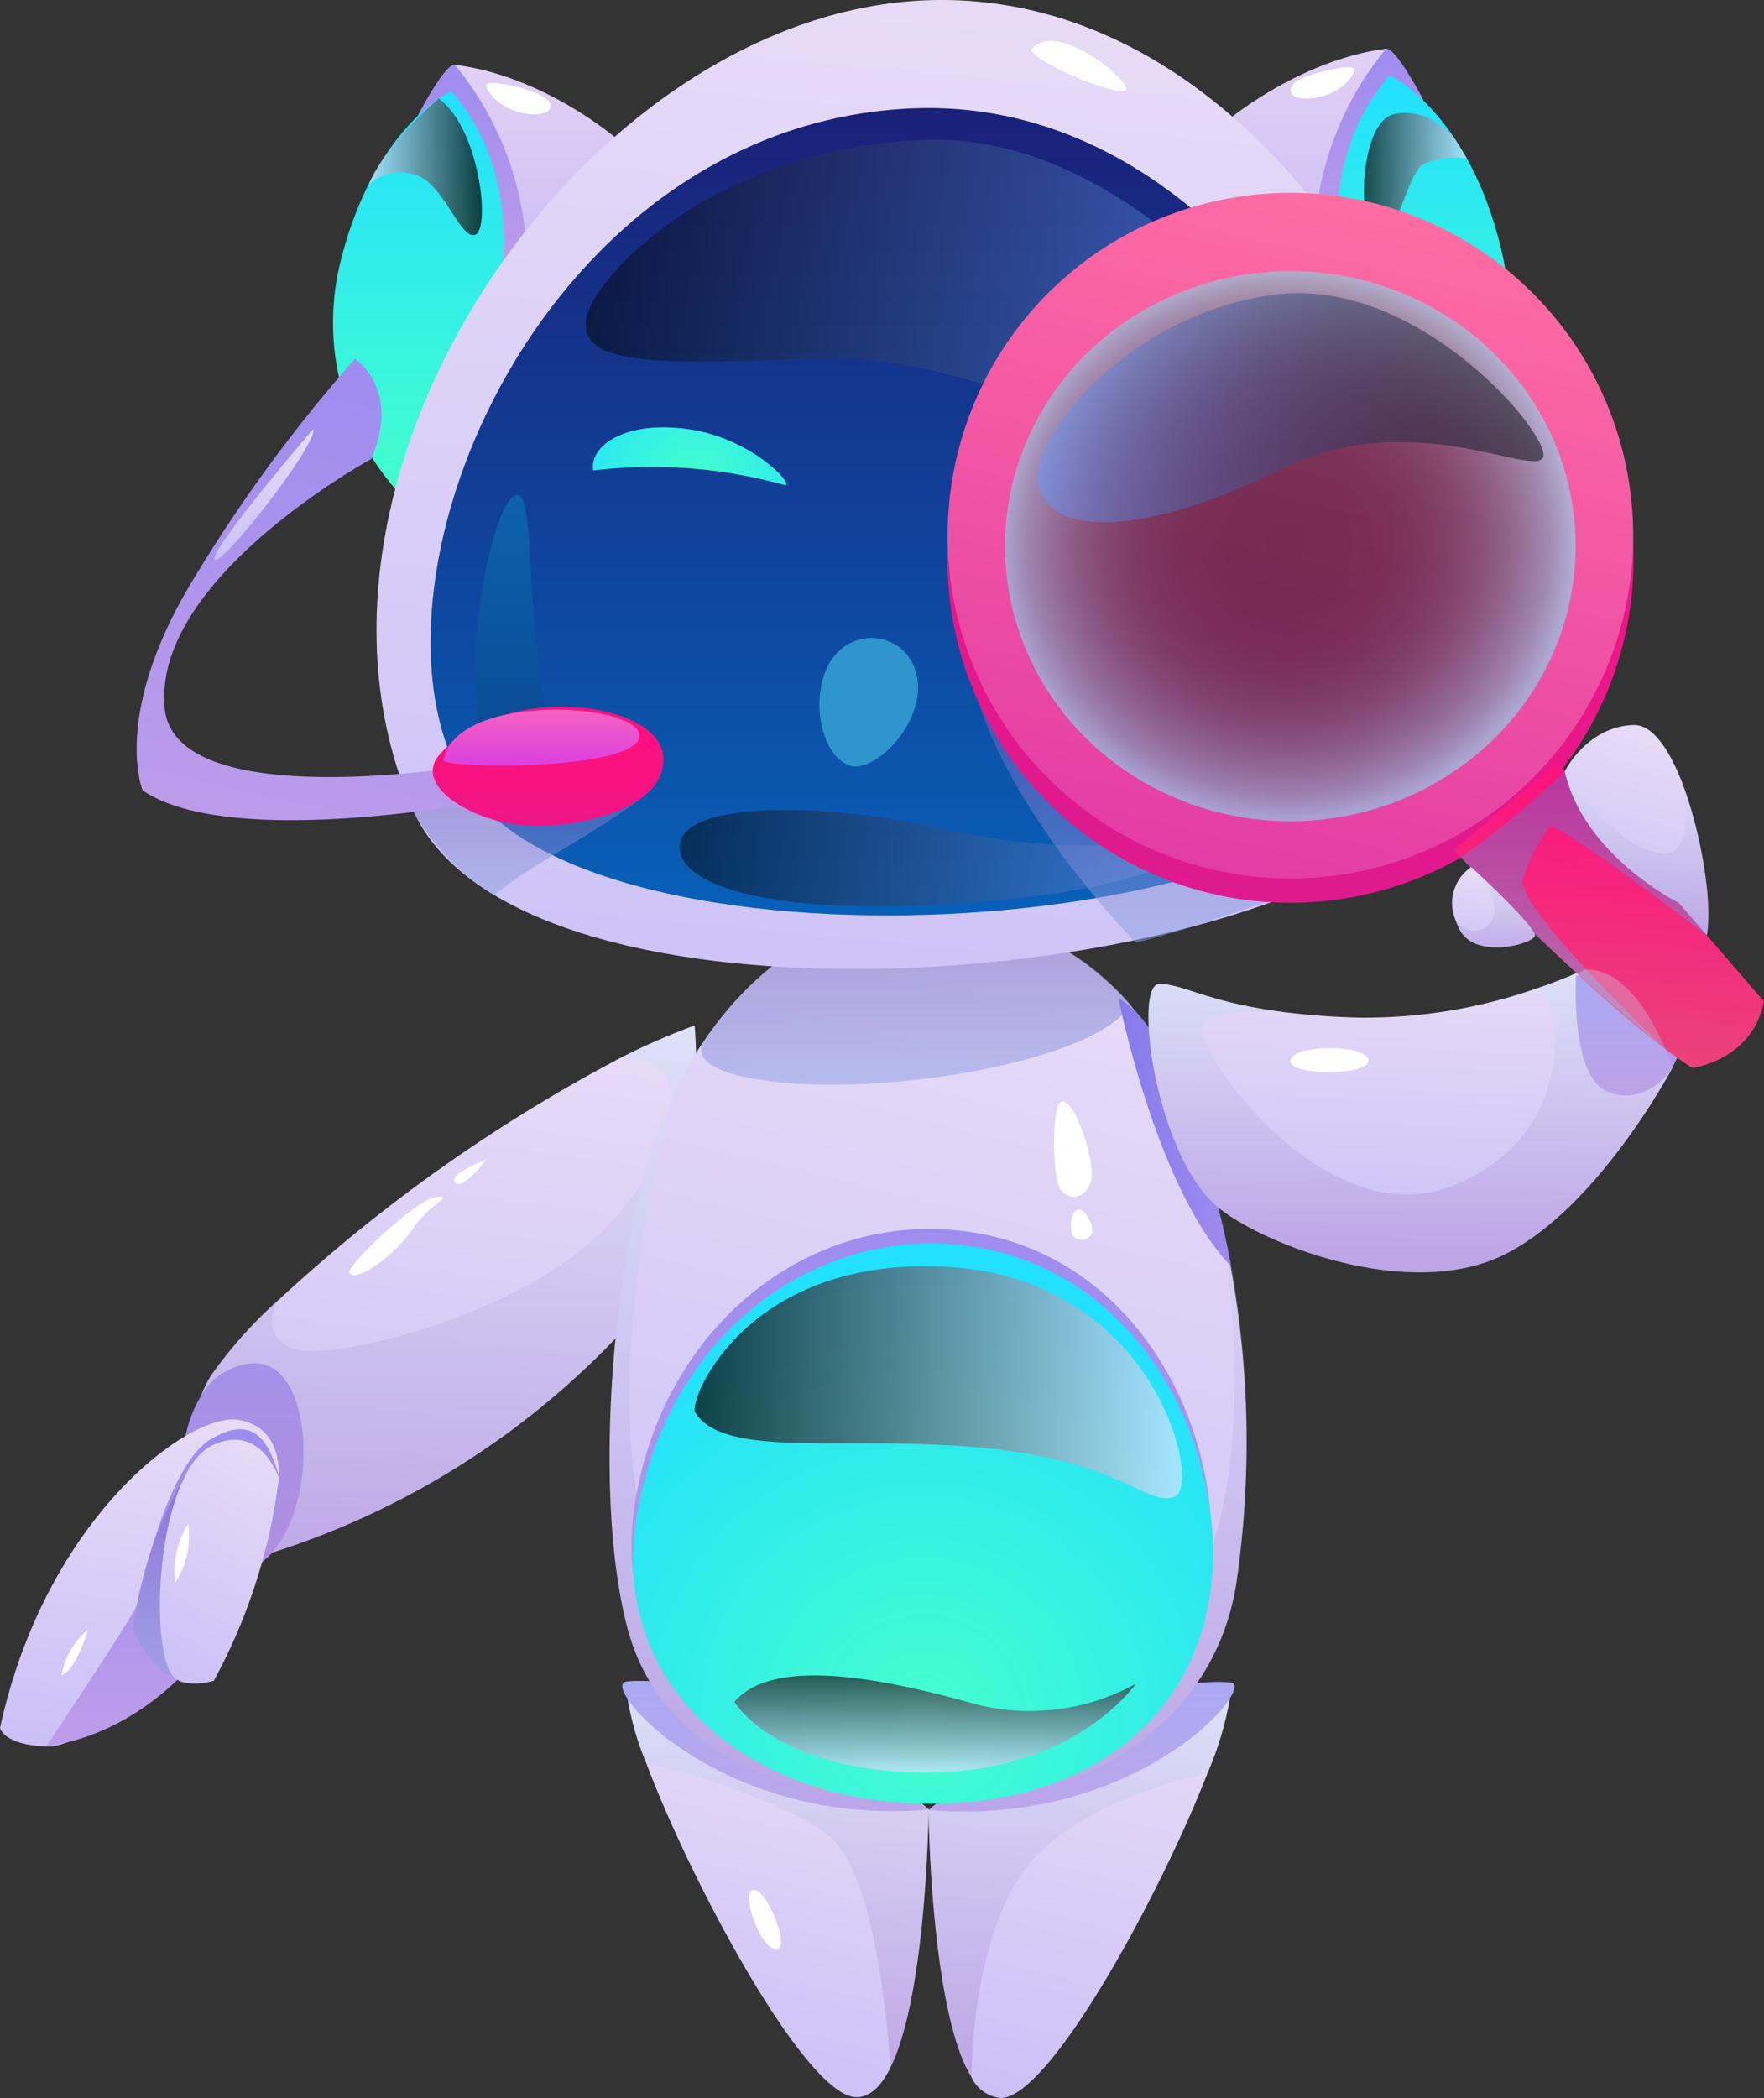 <svg xmlns="http://www.w3.org/2000/svg" xmlns:xlink="http://www.w3.org/1999/xlink" width="370" height="440" viewBox="0 0 370 440"><rect x="0" y="0" width="370" height="440" fill="#333333" stroke="none"/><defs><style>.a{fill:url(#a);}.b{fill:url(#b);}.c{fill:url(#c);}.d{fill:url(#d);}.bc,.bd,.be,.e,.f,.i,.o{opacity:0.3;}.ah,.ak,.am,.az,.bc,.e,.f,.i,.k,.l,.r{mix-blend-mode:multiply;}.ae,.af,.ag,.ah,.ak,.al,.am,.an,.az,.bc,.bf,.bg,.e,.f,.i,.k,.l,.r,.t,.u{isolation:isolate;}.e{fill:url(#e);}.f{fill:url(#f);}.g{fill:url(#g);}.h{fill:url(#h);}.i{fill:url(#i);}.j{fill:url(#j);}.k{fill:url(#k);}.ae,.af,.ah,.am,.az,.bf,.bg,.l,.r{opacity:0.5;}.l{fill:url(#l);}.m{fill:url(#m);}.n{fill:url(#n);}.o{fill:url(#o);}.p{fill:url(#p);}.q{fill:url(#q);}.r{fill:url(#r);}.s{fill:#fff;}.al,.an,.t,.u{opacity:0.72;}.ae,.af,.ag,.al,.an,.bf,.bg,.t,.u{mix-blend-mode:screen;}.t{fill:url(#s);}.u{fill:url(#t);}.v{fill:url(#u);}.w{fill:url(#v);}.x{fill:url(#w);}.y{fill:url(#x);}.z{fill:url(#y);}.aa{fill:url(#z);}.ab{fill:url(#aa);}.ac{fill:url(#ab);}.ad{fill:url(#ac);}.ae{fill:url(#ad);}.af{fill:url(#ae);}.ag{opacity:0.2;fill:url(#af);}.ah{fill:url(#ag);}.ai{fill:url(#ah);}.aj{fill:url(#ai);}.ak{fill:url(#aj);}.al{fill:url(#ak);}.am{fill:url(#al);}.an{fill:url(#am);}.ao{fill:url(#an);}.ap{fill:url(#ao);}.aq{fill:#2f95cd;}.ar{fill:url(#ap);}.as{fill:url(#aq);}.at{fill:url(#ar);}.au{fill:url(#as);}.av{fill:url(#at);}.aw{fill:url(#au);}.ax{fill:url(#av);}.ay{fill:url(#aw);}.az{fill:url(#ax);}.ba{fill:url(#ay);}.bb{fill:url(#az);}.bc{fill:url(#ba);}.bd{fill:url(#bb);}.be{fill:url(#bc);}.bf{fill:url(#bd);}.bg{fill:url(#be);}</style><linearGradient id="a" x1="0.374" y1="0.966" x2="0.534" y2="0.042" gradientUnits="objectBoundingBox"><stop offset="0" stop-color="#cbc1f7"/><stop offset="1" stop-color="#e8dcf7"/></linearGradient><linearGradient id="b" x1="0.5" y1="1" x2="0.5" gradientUnits="objectBoundingBox"><stop offset="0" stop-color="#be9dea"/><stop offset="1" stop-color="#9e8cef"/></linearGradient><linearGradient id="c" x1="0.354" y1="1.011" x2="0.536" y2="-0.042" xlink:href="#a"/><linearGradient id="d" x1="0.5" y1="1" x2="0.5" y2="-0.004" xlink:href="#b"/><linearGradient id="e" x1="0.5" y1="1.001" x2="0.5" gradientUnits="objectBoundingBox"><stop offset="0" stop-color="#9d68c2"/><stop offset="1" stop-color="#ccedff"/></linearGradient><linearGradient id="f" x1="0.5" y1="1" x2="0.5" y2="-0.002" xlink:href="#e"/><linearGradient id="g" x1="0.426" y1="1.037" x2="0.57" y2="-0.05" xlink:href="#a"/><linearGradient id="h" x1="0.502" y1="1" x2="0.502" y2="0" xlink:href="#b"/><linearGradient id="i" x1="0.501" y1="1" x2="0.501" y2="0.001" xlink:href="#e"/><linearGradient id="j" x1="0.432" y1="1.03" x2="0.588" y2="-0.027" xlink:href="#a"/><linearGradient id="k" x1="0.499" y1="1" x2="0.499" y2="0.001" xlink:href="#b"/><linearGradient id="l" x1="0.499" y1="1" x2="0.499" gradientUnits="objectBoundingBox"><stop offset="0" stop-color="#8da4e5"/><stop offset="1" stop-color="#755cbb"/></linearGradient><linearGradient id="m" x1="0.337" y1="1.005" x2="0.596" y2="-0.003" xlink:href="#a"/><linearGradient id="n" x1="0.429" y1="0.998" x2="0.604" y2="0.007" xlink:href="#a"/><linearGradient id="o" x1="0.5" y1="1" x2="0.5" y2="0" xlink:href="#e"/><linearGradient id="p" x1="0.5" y1="1" x2="0.5" y2="0" xlink:href="#b"/><radialGradient id="q" cx="0.517" cy="0.845" r="0.763" gradientTransform="translate(0.017) scale(0.966 1)" gradientUnits="objectBoundingBox"><stop offset="0" stop-color="#45ffcd"/><stop offset="1" stop-color="#22e0ff"/></radialGradient><linearGradient id="r" x1="0.5" y1="1" x2="0.5" y2="-0.001" xlink:href="#l"/><linearGradient id="s" x1="0.5" y1="1" x2="0.5" gradientUnits="objectBoundingBox"><stop offset="0" stop-color="#d4e2ff"/><stop offset="1"/></linearGradient><linearGradient id="t" y1="0.5" x2="1" y2="0.5" gradientUnits="objectBoundingBox"><stop offset="0"/><stop offset="1" stop-color="#d4e2ff"/></linearGradient><linearGradient id="u" x1="-0.005" y1="0.5" x2="1" y2="0.5" gradientUnits="objectBoundingBox"><stop offset="0" stop-color="#8879ea"/><stop offset="1" stop-color="#9e8cef"/></linearGradient><linearGradient id="v" x1="0.502" y1="1.001" x2="0.502" y2="0.001" gradientUnits="objectBoundingBox"><stop offset="0" stop-color="#b9acf4"/><stop offset="1" stop-color="#e1d1f5"/></linearGradient><linearGradient id="w" x1="0.499" y1="1.002" x2="0.499" y2="0.002" xlink:href="#b"/><linearGradient id="x" x1="0.5" y1="1" x2="0.5" y2="0" gradientTransform="matrix(1, 0, 0, 1, 0, 0)" xlink:href="#q"/><linearGradient id="y" x1="43.772" y1="1" x2="43.772" y2="0" xlink:href="#v"/><linearGradient id="z" x1="92.022" y1="1" x2="92.022" y2="0" xlink:href="#b"/><linearGradient id="aa" x1="59.527" y1="1" x2="59.527" y2="0" gradientTransform="matrix(1, 0, 0, 1, 0, 0)" xlink:href="#q"/><linearGradient id="ab" x1="0.46" y1="1.014" x2="0.571" y2="0.006" xlink:href="#a"/><linearGradient id="ac" x1="0.5" y1="1" x2="0.5" gradientUnits="objectBoundingBox"><stop offset="0" stop-color="#0665bd"/><stop offset="1" stop-color="#1a1f77"/></linearGradient><linearGradient id="ad" y1="0.5" x2="1" y2="0.5" gradientUnits="objectBoundingBox"><stop offset="0"/><stop offset="1" stop-color="#6a9bff"/></linearGradient><linearGradient id="ae" x1="0" y1="0.5" x2="0.999" y2="0.5" xlink:href="#ad"/><linearGradient id="af" x1="0.139" y1="1.055" x2="0.139" y2="0.057" gradientUnits="objectBoundingBox"><stop offset="0"/><stop offset="1" stop-color="#00e3ff"/></linearGradient><linearGradient id="ag" x1="0.501" y1="0.997" x2="0.501" y2="-0.002" xlink:href="#l"/><linearGradient id="ah" x1="0.48" y1="1.014" x2="0.647" y2="0.003" xlink:href="#b"/><linearGradient id="ai" x1="0.125" y1="1.537" x2="0.125" y2="0.432" gradientUnits="objectBoundingBox"><stop offset="0" stop-color="#dd1a8f"/><stop offset="1" stop-color="#fe117e"/></linearGradient><linearGradient id="aj" x1="0.5" y1="1" x2="0.5" y2="0.003" gradientUnits="objectBoundingBox"><stop offset="0" stop-color="#d93de3"/><stop offset="1" stop-color="#ff6dba"/></linearGradient><linearGradient id="ak" x1="0" y1="0.5" x2="1" y2="0.5" xlink:href="#t"/><linearGradient id="al" x1="0.5" y1="1" x2="0.5" y2="0" xlink:href="#l"/><linearGradient id="am" x1="0" y1="0.5" x2="1.001" y2="0.5" xlink:href="#s"/><linearGradient id="an" x1="0.5" y1="1" x2="0.5" y2="0" xlink:href="#a"/><radialGradient id="ao" cx="0.517" cy="0.845" r="2.37" gradientTransform="translate(0.362) scale(0.298 1)" xlink:href="#q"/><linearGradient id="ap" x1="0.5" y1="1" x2="0.5" y2="0" xlink:href="#ac"/><linearGradient id="aq" x1="0.324" y1="0.98" x2="0.57" y2="0.034" xlink:href="#a"/><radialGradient id="ar" cx="0.517" cy="0.845" r="0.738" gradientTransform="translate(-0.001)" xlink:href="#q"/><linearGradient id="as" x1="0.385" y1="0.987" x2="0.615" y2="0.013" xlink:href="#ai"/><linearGradient id="at" x1="0.385" y1="0.987" x2="0.615" y2="0.013" gradientUnits="objectBoundingBox"><stop offset="0" stop-color="#e33da5"/><stop offset="1" stop-color="#ff6da3"/></linearGradient><linearGradient id="au" x1="0.444" y1="0.993" x2="0.521" y2="-0.069" xlink:href="#a"/><linearGradient id="av" x1="0.5" y1="1" x2="0.5" y2="0" xlink:href="#b"/><linearGradient id="aw" x1="0.469" y1="0.978" x2="0.536" y2="0.014" gradientUnits="objectBoundingBox"><stop offset="0" stop-color="#ea427a"/><stop offset="1" stop-color="#fe117e"/></linearGradient><linearGradient id="ax" x1="0.5" y1="1" x2="0.5" y2="0" xlink:href="#l"/><linearGradient id="ay" x1="0.458" y1="0.997" x2="0.574" y2="0.045" xlink:href="#a"/><linearGradient id="az" x1="0.431" y1="0.952" x2="0.605" y2="0.008" xlink:href="#a"/><linearGradient id="ba" x1="0.499" y1="1.001" x2="0.499" y2="-0.002" xlink:href="#e"/><linearGradient id="bb" x1="0.5" y1="1" x2="0.5" y2="0" xlink:href="#e"/><linearGradient id="bc" x1="0.499" y1="1" x2="0.499" y2="0" xlink:href="#e"/><radialGradient id="bd" cx="0.502" cy="0.492" r="0.519" gradientTransform="translate(0.011 0.02) scale(0.964 0.961)" gradientUnits="objectBoundingBox"><stop offset="0"/><stop offset="0.23" stop-color="#010303"/><stop offset="0.37" stop-color="#050b0b"/><stop offset="0.48" stop-color="#0b1919"/><stop offset="0.58" stop-color="#132d2d"/><stop offset="0.67" stop-color="#1f4848"/><stop offset="0.75" stop-color="#2c6868"/><stop offset="0.83" stop-color="#3d8e8e"/><stop offset="0.91" stop-color="#50baba"/><stop offset="1" stop-color="#6dffff"/></radialGradient><linearGradient id="be" y1="0.5" x2="1" y2="0.5" gradientUnits="objectBoundingBox"><stop offset="0" stop-color="#6a9bff"/><stop offset="1"/></linearGradient></defs><g transform="translate(-66.77 -99.674)"><path class="a" d="M179.629,239.7h0c0,1.921-.56,39.11-8,54.116-1.922,3.916-4.33,6.324-7.3,6.2-10.558-.438-34.521-44.971-43.985-70.241a62.372,62.372,0,0,1-3.868-13.547c-.219-2.189,0-3.429,1.192-3.454a49.824,49.824,0,0,1,6.593.292l.876.122c26.25,3.162,51.7,24.054,54.3,26.268Z" transform="translate(81.908 239.484)"/><path class="b" d="M180.222,239.7c-34.959,3.04-58.216-15.444-63.252-23.4-1.289-2.019-1.338-3.356,0-3.454a37.493,37.493,0,0,1,7.858.292l.876.122c23.16,3.5,51.453,24.176,54.3,26.268Z" transform="translate(81.315 239.484)"/><path class="c" d="M205.593,216.18a69.061,69.061,0,0,1-4.7,15.736c-9.95,25.538-32.891,67.639-43.182,68.1a7.444,7.444,0,0,1-6.349-4.427c-8.563-13.912-8.977-55.94-8.977-55.94l.219-.17c2.627-2.213,28.147-23.2,54.445-26.292h.73a50.4,50.4,0,0,1,6.617-.292C205.447,212.775,205.812,214.016,205.593,216.18Z" transform="translate(119.147 239.656)"/><path class="d" d="M205.622,216.253c-4.866,7.9-28.171,26.486-63.252,23.422l.219-.17c2.846-2.116,31.261-22.838,54.445-26.292h.73a37.453,37.453,0,0,1,7.858-.292C206.936,212.921,206.887,214.234,205.622,216.253Z" transform="translate(119.119 239.584)"/><path class="e" d="M180.194,239.7h0c0,1.921-.56,39.11-8,54.116,0,0-2.068-39.3-12.529-48.206s-38.8-15.761-38.8-15.761A62.377,62.377,0,0,1,116.99,216.3c-1.289-2.019-1.338-3.356,0-3.454a37.491,37.491,0,0,1,7.858.292l.876.122c26.25,3.162,51.7,24.054,54.3,26.268Z" transform="translate(81.344 239.484)"/><path class="f" d="M205.593,216.239a69.06,69.06,0,0,1-4.7,15.736c-4.866,1.046-31.067,7.1-40.311,23.106-7.736,13.353-9.05,32.08-9.22,40.544-8.563-13.912-8.977-55.94-8.977-55.94l.219-.17c2.627-2.213,28.147-23.2,54.445-26.292h.73a37.449,37.449,0,0,1,7.858-.292C206.907,212.907,206.858,214.22,205.593,216.239Z" transform="translate(119.147 239.598)"/><path class="g" d="M183.7,184.078a137.1,137.1,0,0,1-4.7,24.322,98.312,98.312,0,0,1-6.933,8.659,171.514,171.514,0,0,1-76.559,49.762c-.949.341-1.9.608-2.871.9-6.374,1.848-18.075-17.269-12.018-33.54a23.763,23.763,0,0,1,2.214-4.548,91.968,91.968,0,0,1,14.11-15.809,335.012,335.012,0,0,1,70.794-50.3h0a141.365,141.365,0,0,1,16.518-7.3A159.248,159.248,0,0,1,183.7,184.078Z" transform="translate(28.232 158.516)"/><path class="h" d="M97.771,225.132a14.013,14.013,0,0,1-2.433,2.189c-9.488,7.053-23.4,2.967-15.716-26.438a26.24,26.24,0,0,1,3.138-8.391,13.575,13.575,0,0,1,10.7-7.1C106.432,184.222,107.891,213.676,97.771,225.132Z" transform="translate(26.023 200.23)"/><path class="i" d="M185.939,184.064l-11.629,33a171.515,171.515,0,0,1-76.559,49.762,14.021,14.021,0,0,1-2.433,2.189c-9.488,7.053-23.4,2.967-15.716-26.438a26.239,26.239,0,0,1,3.138-8.391,23.759,23.759,0,0,1,2.214-4.548,91.968,91.968,0,0,1,14.11-15.809c-.487.876-3.868,7.613,3.309,10.191,7.688,2.748,48.242-6.907,66.074-26s17.248-36.872,1.435-34.488a141.352,141.352,0,0,1,16.519-7.3,159.25,159.25,0,0,1-.462,27.824Z" transform="translate(25.994 158.53)"/><path class="j" d="M112.445,190.3c-10.023-1.824-40.433,20.211-50.115,64.6,0,0,.657,3.575,9.731,3.892s24.5-16.2,34.983-25.927S129.158,193.342,112.445,190.3Z" transform="translate(4.44 207.163)"/><path class="k" d="M66.31,257.582s15.764-23.495,18.927-29.332c0,0,5.985-29.186,15.4-34.975s12.5.681,14.6,7.929S101.78,252.4,66.31,257.582Z" transform="translate(10.142 208.372)"/><path class="l" d="M73.78,227.9s3.771,8.634,8.563,10c0,0-4.038-28.311,3.041-43.293a86.912,86.912,0,0,0-11.6,33.3Z" transform="translate(20.845 213.469)"/><path class="m" d="M86.032,193.743s9.731-6.81,15.059,6.153a119.157,119.157,0,0,1-13.672,42.612s-6.082,1.727-8.417-.827C73.8,236.063,75.328,201.185,86.032,193.743Z" transform="translate(24.187 209.681)"/><path class="n" d="M246.238,287.934c-4.647,27.338-29.193,45.579-64.249,45.579-30.556,0-56.44-11.383-63.252-36.483s-4.209-71.409,4.866-100.279a90.76,90.76,0,0,1,4.866-12.4h0a82.687,82.687,0,0,1,5.79-10.167h0C145.4,157.4,161.724,146.43,180.164,146.43a55.96,55.96,0,0,1,43.936,19.6A63.916,63.916,0,0,1,235,184.372a180.178,180.178,0,0,1,7.542,24.152,1.071,1.071,0,0,0,0,.243,204.693,204.693,0,0,1,3.7,79.168Z" transform="translate(79.743 144.456)"/><path class="o" d="M246.238,265.6c-4.647,27.338-29.193,45.579-64.249,45.579-30.556,0-56.44-11.383-63.252-36.483s-4.209-71.409,4.866-100.279a90.763,90.763,0,0,1,4.866-12.4h0s-18.489,61.291-3.7,100.328,83.639,38.21,107.042,12.161c22.187-24.662,11.945-82.694,10.9-88.215a204.693,204.693,0,0,1,3.528,79.314Z" transform="translate(79.743 166.794)"/><path class="p" d="M117.317,232.526c5.23-36.7,34.667-61.583,67.388-58.494,35.251,3.332,54.2,36.969,53.691,65.839s-21.6,51.416-59.433,51.416S112.452,266.747,117.317,232.526Z" transform="translate(82.452 183.642)"/><path class="q" d="M117.45,233.776c5.23-36.7,34.691-61.583,67.388-58.494,35.275,3.332,54.226,36.969,53.716,65.839s-21.627,51.416-59.457,51.416S112.56,268.094,117.45,233.776Z" transform="translate(82.635 185.432)"/><path class="r" d="M212.913,165.966c-7.493,11.723-48.655,18.558-72.448,16.369-20.727-1.873-17.589-7.467-17.419-8.172,11.142-16.782,27.466-27.751,45.906-27.751A55.96,55.96,0,0,1,212.913,165.966Z" transform="translate(91.052 144.427)"/><path class="s" d="M154.67,162.828c-1.9.632-1.995,16.052,0,18.533s5.23,1.727,6.3-1.9S157.565,161.856,154.67,162.828Z" transform="translate(134.65 167.897)"/><path class="s" d="M156.136,172.118c-1.606.389-1.8,4.208-1.046,5.545a2.433,2.433,0,0,0,3.965-.559C159.493,175.475,157.741,171.851,156.136,172.118Z" transform="translate(136.736 181.251)"/><path class="t" d="M125.65,217.8s8.442,14.593,39.922,14.812,44.252-18.582,44.252-18.582a45.941,45.941,0,0,1-35.275,3.794C153.773,212.112,133.24,208.926,125.65,217.8Z" transform="translate(95.163 238.787)"/><path class="u" d="M122.343,207.661c6.228,9.923,31.8,4.645,60.625,7.442s33.743,12.161,39.824,10.288-3.528-45.263-46.588-48.206S120.811,205.2,122.343,207.661Z" transform="translate(90.247 188.247)"/><path class="v" d="M163.626,158.092a18.464,18.464,0,0,0-4.866-4.232s7.882,39.936,23.622,56.281C182.382,210.141,175.522,172.466,163.626,158.092Z" transform="translate(142.602 155.122)"/><path class="w" d="M167.93,87.493S183.135,74.432,201.77,72c0,0,5.693,2.773,12.164,23.3s-5.571,61.023-5.571,61.023Z" transform="translate(155.74 37.883)"/><path class="x" d="M190.724,72a65.659,65.659,0,0,0-15.083,42.15l5.839,3.673L198.508,82.7S192.816,71.783,190.724,72Z" transform="translate(166.787 37.881)"/><path class="y" d="M178.107,112.874S174.093,90.6,188.714,74.3c0,0,16.543,7.783,23.379,36.653s-10.972,46.211-10.972,46.211Z" transform="translate(169.599 41.177)"/><path class="s" d="M175.337,76.283c-2.8,1.508-2.579,4.548,3.236,3.77s9-5.3,8.369-6.2S178.5,74.58,175.337,76.283Z" transform="translate(163.854 40.167)"/><path class="z" d="M143.769,88.786s-15.2-13.109-33.84-15.4c0,0-5.693,2.773-12.285,23.3s5.571,61.023,5.571,61.023Z" transform="translate(52.23 39.874)"/><path class="aa" d="M106.125,73.394a65.659,65.659,0,0,1,15.083,42.174l-5.839,3.673L98.34,84.12S104.033,73.078,106.125,73.394Z" transform="translate(56.034 39.87)"/><path class="ab" d="M126.382,114.224s4.014-22.23-10.631-38.574c0,0-16.519,7.807-23.355,36.677a53.086,53.086,0,0,0,12.869,48.06Z" transform="translate(45.581 43.111)"/><path class="s" d="M115.927,77.615c2.822,1.508,2.6,4.548-3.211,3.794s-9-5.326-8.369-6.2S112.788,75.912,115.927,77.615Z" transform="translate(64.527 42.119)"/><path class="ac" d="M102.3,237.368c23.306,53.751,197.76,36.994,218.609-7.3,22.795-48.3-29.631-167.65-113.221-162.081C137.068,72.807,72.332,168.246,102.3,237.368Z" transform="translate(50.951 31.872)"/><path class="ad" d="M105.26,216.436c22.284,44.1,174.551,36.8,196.811-3.721,18.878-34.44-25.739-139.242-102.176-135.5S83.754,174.116,105.26,216.436Z" transform="translate(57.628 45.216)"/><path class="s" d="M151.376,72.952c-1.581,1.9,17.029,9.948,19.462,8.8S156.7,66.677,151.376,72.952Z" transform="translate(131.886 36.931)"/><path class="ae" d="M112.933,117.448c-1.752,10.507,18.148,9.315,49.993,8.269,38.243-1.265,76.681,31.618,99.038,8.026,3.7-3.891-32.915-55.016-77.119-53.873S114.466,108.352,112.933,117.448Z" transform="translate(76.789 49.129)"/><path class="af" d="M121.1,144.285c-2.019,7.613,13.915,15.225,53.083,13.3,47.342-2.432,57.389-12.161,55.078-14.982-1.411-1.654-15.594,7.3-54.47-1.24C149.028,135.748,123.168,136.284,121.1,144.285Z" transform="translate(88.401 131.886)"/><path class="ag" d="M103.975,159.522a103.757,103.757,0,0,1,.292-25.878c1.946-14.812,5.936-24.322,8.3-23.057s2.019,15.858,3.406,30.159c1.095,11.115,3.236,21.549,3.236,21.549S108.962,172.145,103.975,159.522Z" transform="translate(63.147 92.985)"/><path class="ah" d="M115.088,160.289s2.433-2.554,14.986-9.972c8.466-4.986,17.37-10.872,18.635-13.037,1.873-5.083-36.273-2.067-36.273-2.067l-14.6,6.956a49.622,49.622,0,0,0,17.248,18.12Z" transform="translate(55.318 127.144)"/><path class="ai" d="M119.916,98.74s9.731,6.348,3.406,21.014c0,0-45.979,25.027-43.328,52.292,2.238,22.765,65.685,11.747,65.685,11.747l2.262,7.588s-53.959,10.556-72.57-2.116c0,0-6.325-15.031,9.366-42.15A316.7,316.7,0,0,1,119.916,98.74Z" transform="translate(21.321 76.18)"/><path class="aj" d="M101.126,138.708c-5.79,6.543,6.5,13.717,16.592,14.812,11.337,1.24,31.456-3.259,30.239-14.593S114.7,123.361,101.126,138.708Z" transform="translate(57.894 119.15)"/><path class="ak" d="M100.571,139.562c-.365,1.848,40.092,2.311,41.041-4.864S103.223,125.115,100.571,139.562Z" transform="translate(59.228 119.511)"/><path class="al" d="M198.813,82.7s-5.352-6.64-12.675-4.864-7.785,24.76-3.406,25.343,6.228-12.745,9.561-14.836a17.033,17.033,0,0,1,9.22-1.265Z" transform="translate(172.929 45.812)"/><path class="am" d="M179.678,178.755s-24.936-25.2-32.988-50.395l62.522,41.153S187.95,176.979,179.678,178.755Z" transform="translate(125.308 118.601)"/><path class="an" d="M94.12,94.3a9.976,9.976,0,0,1,9.147-2.165c6.325,1.021,9.974,14.034,13.21,12.72S117.353,82.5,108.79,76.3C108.79,76.3,97.745,85.737,94.12,94.3Z" transform="translate(49.988 44.042)"/><path class="ao" d="M101.488,104.81s-21.895,25.538-20.606,27.313S102.875,107.388,101.488,104.81Z" transform="translate(30.942 84.873)"/><path class="ap" d="M113.525,113.7a103.125,103.125,0,0,1,39.97,3.016c2.919.876-6.155-9.729-20-11.674S112.625,108.9,113.525,113.7Z" transform="translate(77.681 84.646)"/><path class="aq" d="M133.954,130.562c3.455-10.458,16.592-10,19.268-.608,2.871,9.972-8.661,21.452-13.891,19.628S131.4,138.3,133.954,130.562Z" transform="translate(105.664 110.66)"/><path class="ar" d="M149.136,169.994C136.8,135.749,169.231,91.8,219.1,86.23c0,0,47.293,30.427,36.346,114.459C255.448,200.688,181.1,258.7,149.136,169.994Z" transform="translate(125.052 58.263)"/><path class="as" d="M176.35,86.23s16.859.146,36.686,16.636,29.193,64.866-.341,97.822C212.7,200.688,225.906,133.171,176.35,86.23Z" transform="translate(167.804 58.263)"/><path class="at" d="M159.555,143.1c1.435,15.639,47.974,14.155,55.492,0,6.033-11.358-11.483-48.425-30.02-45.774S157.536,121.043,159.555,143.1Z" transform="translate(143.34 73.966)"/><path class="au" d="M215.971,86.49a71.944,71.944,0,1,0,71.961,71.944A71.953,71.953,0,0,0,215.971,86.49Zm0,131.849a59.9,59.9,0,1,1,59.919-59.9A59.912,59.912,0,0,1,215.971,218.339Z" transform="translate(121.469 58.636)"/><path class="av" d="M215.971,84.43a71.9,71.9,0,1,1-.016,0Zm0,131.824a59.9,59.9,0,1,1,59.919-59.9,59.912,59.912,0,0,1-59.919,59.9Z" transform="translate(121.469 55.685)"/><path class="aw" d="M271.243,172.121s-15.57,29.454-35.324,39.182-49.945-1.994-59.7-9.729c-13.307-10.58-18.2-47.063-12.577-47.063,5.084,0,10.072,3.867,26.225,5.91h0a157.4,157.4,0,0,0,15.716,1.143,109.085,109.085,0,0,0,37.124-6.1,96.531,96.531,0,0,0,10.339-4.11C264.748,151.3,271.243,172.121,271.243,172.121Z" transform="translate(146.308 151.527)"/><path class="ax" d="M198.276,151.87s-1.435,21.646,6.885,24.614,13.307-5.108,13.307-5.108l4.136-8.8Z" transform="translate(199.083 152.272)"/><path class="ay" d="M187.69,151.8s29.68,32.567,49.969,45.774c0,0,12.6-1.508,15.059-13.961L209.39,133.58Z" transform="translate(184.052 126.077)"/><path class="az" d="M239.85,168.7s-27.758-21.257-32.818-22.984a37.99,37.99,0,0,0-5.766,11.115c-1.752,5.983,29.85,35.656,29.85,35.656s-29.388-23.811-42.817-40.155a181.822,181.822,0,0,0,21.749-18.023Z" transform="translate(184.926 127.123)"/><path class="ba" d="M204.907,156.968c-.389,1.727-12.5,5.083-15.813-1.313a14.3,14.3,0,0,1-.827-1.921,9.119,9.119,0,0,1,3.284-11.164h0l.17.17C193.546,144.37,205.247,155.363,204.907,156.968Z" transform="translate(183.816 138.952)"/><path class="bb" d="M227.041,174.417l-5.912-6.81s-19.876-9.875-23.89-27.557h0s4.622-9.437,14.451-9.729c3.917-.122,7.444,5.035,10.145,11.991h0C225.849,152.819,228.282,167.509,227.041,174.417Z" transform="translate(197.735 121.407)"/><path class="bc" d="M271.243,172.05s-15.57,29.454-35.324,39.182-49.945-1.994-59.7-9.729c-13.307-10.58-18.2-47.063-12.577-47.063,5.084,0,10.072,3.867,26.225,5.91-1,0-14.767-1.021-17.2,2.87s25.179,44.606,52.767,33.418,21.895-41.031,17.3-41.128h0a96.537,96.537,0,0,0,10.339-4.11C264.748,151.23,271.243,172.05,271.243,172.05Z" transform="translate(146.308 151.598)"/><path class="bd" d="M204.47,156.84c-.389,1.727-12.5,5.083-15.813-1.313a14.3,14.3,0,0,1-.827-1.921c2.652,3.332,6.763,2.748,8-.924s-3.455-8.877-4.5-10.021C193.109,144.241,204.811,155.234,204.47,156.84Z" transform="translate(184.252 139.081)"/><path class="be" d="M227.041,168.687l-5.912-6.81S201.254,152,197.24,134.32c.486.949,10.047,15.809,20.265,17.171,7.517,1.021,4.549-13.961,4.306-14.958h0C225.849,147.089,228.282,161.779,227.041,168.687Z" transform="translate(197.735 127.137)"/><path class="s" d="M80.223,199.18a19.454,19.454,0,0,0-2.7,12.453,18.164,18.164,0,0,0,2.7-12.453Z" transform="translate(26.006 220.028)"/><path class="s" d="M67.63,217.937a16.1,16.1,0,0,1,5.547-9.607S70.963,216.478,67.63,217.937Z" transform="translate(12.034 233.133)"/><path class="s" d="M92.466,186.945c-.754-1.289,13.964-15.4,18.173-15.882s-1.435,1.459-4.866,6.688S93.8,189.279,92.466,186.945Z" transform="translate(47.578 179.656)"/><path class="s" d="M101.662,172.634c-1.533-1.751,6.666-4.864,6.666-4.864S103.268,174.483,101.662,172.634Z" transform="translate(60.521 175.043)"/><path class="s" d="M173.6,160.713c-.56,3.381,16.64,3.381,16.348,0S174.182,157.332,173.6,160.713Z" transform="translate(163.842 161.305)"/><path class="s" d="M127.563,230.849c-2.287,1.046,1.946,12.647,5.109,12.4S130.239,229.585,127.563,230.849Z" transform="translate(96.972 265.264)"/><ellipse class="bf" cx="59.846" cy="57.691" rx="59.846" ry="57.691" transform="translate(277.571 156.532)"/><path class="bg" d="M151.785,131.926c.511,10.653,17.784,14.593,51.4-2.092,26.76-13.158,52.4,1.848,54.616-2.238s-25.763-38.039-56.1-34.221S151.322,122.441,151.785,131.926Z" transform="translate(132.596 68.07)"/></g></svg>